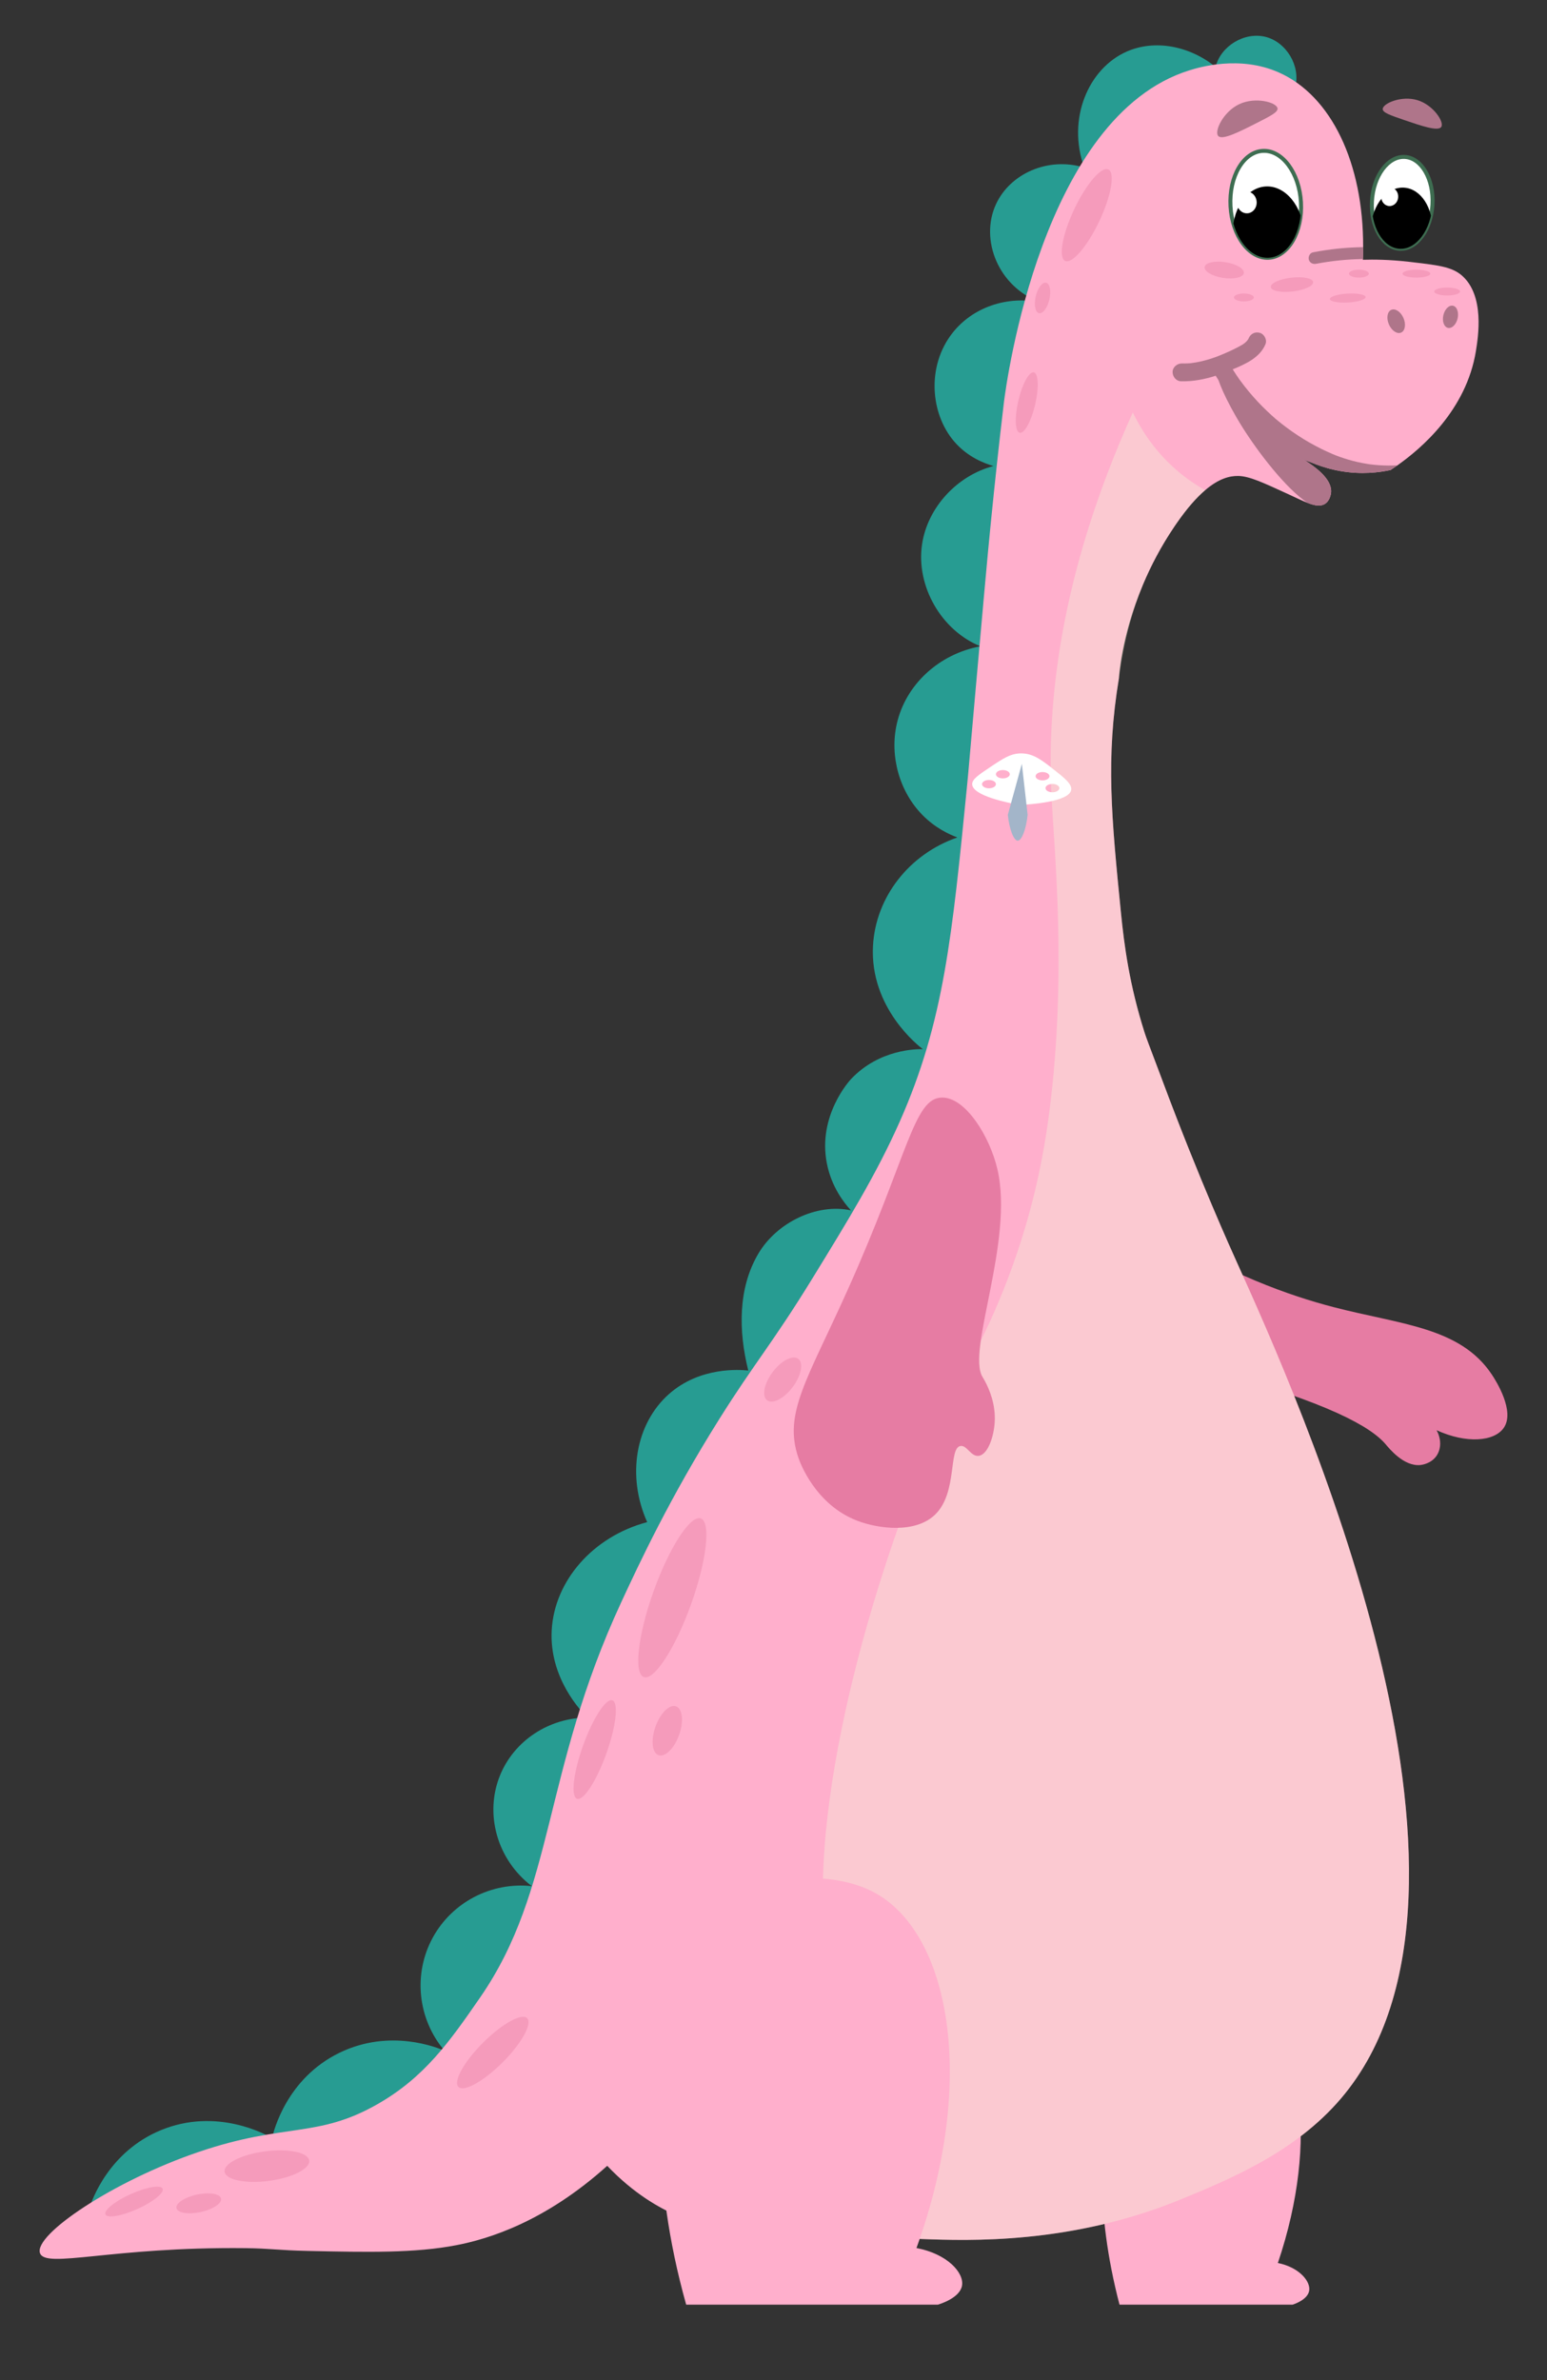 <?xml version="1.0" encoding="utf-8"?>
<!-- Generator: Adobe Illustrator 25.0.0, SVG Export Plug-In . SVG Version: 6.00 Build 0)  -->
<svg version="1.1" xmlns="http://www.w3.org/2000/svg" xmlns:xlink="http://www.w3.org/1999/xlink" x="0px" y="0px"
	 viewBox="150 370 780 1200" style="enable-background:new 0 0 1080 1920;" xml:space="preserve">
<rect x="150" y="370" width="780" height="1200" fill="#333333" stroke="none"/>
<style type="text/css">
	.dino2-style0{fill:none;}
	.dino2-style1{fill:url(#SVGID_1_);}
	.dino2-style2{fill:#FFFFFF;}
	.dino2-style3{fill:url(#SVGID_2_);}
	.dino2-style4{fill:url(#SVGID_3_);}
	.dino2-style5{fill:url(#SVGID_4_);}
	.dino2-style6{fill:url(#SVGID_5_);}
	.dino2-style7{fill:url(#SVGID_6_);}
	.dino2-style8{fill:url(#SVGID_7_);}
	.dino2-style9{fill:url(#SVGID_8_);}
	.dino2-style10{fill:url(#SVGID_9_);}
	.dino2-style11{fill:url(#SVGID_10_);}
	.dino2-style12{fill:url(#SVGID_11_);}
	.dino2-style13{fill:url(#SVGID_12_);}
	.dino2-style14{fill:url(#SVGID_13_);}
	.dino2-style15{fill:url(#SVGID_14_);}
	.dino2-style16{fill:url(#SVGID_15_);}
	.dino2-style17{fill:url(#SVGID_16_);}
	.dino2-style18{fill:url(#SVGID_17_);}
	.dino2-style19{fill:url(#SVGID_18_);}
	.dino2-style20{fill:url(#SVGID_19_);}
	.dino2-style21{fill:url(#SVGID_20_);}
	.dino2-style22{fill:url(#SVGID_21_);}
	.dino2-style23{fill:url(#SVGID_22_);}
	.dino2-style24{fill:url(#SVGID_23_);}
	.dino2-style25{fill:url(#SVGID_24_);}
	.dino2-style26{fill:url(#SVGID_25_);}
	.dino2-style27{fill:url(#SVGID_26_);}
	.dino2-style28{fill:url(#SVGID_27_);}
	.dino2-style29{fill:url(#SVGID_28_);}
	.dino2-style30{fill:url(#SVGID_29_);}
	.dino2-style31{fill:url(#SVGID_30_);}
	.dino2-style32{fill:url(#SVGID_31_);}
	.dino2-style33{fill:url(#SVGID_32_);}
	.dino2-style34{fill:url(#SVGID_33_);}
	.dino2-style35{fill:url(#SVGID_34_);}
	.dino2-style36{fill:url(#SVGID_35_);}
	.dino2-style37{fill:url(#SVGID_36_);}
	.dino2-style38{fill:url(#SVGID_37_);}
	.dino2-style39{fill:url(#SVGID_38_);}
	.dino2-style40{fill:url(#SVGID_39_);}
	.dino2-style41{fill:url(#SVGID_40_);}
	.dino2-style42{fill:url(#SVGID_41_);}
	.dino2-style43{fill:url(#SVGID_42_);}
	.dino2-style44{fill:url(#SVGID_43_);}
	.dino2-style45{fill:url(#SVGID_44_);}
	.dino2-style46{fill:url(#SVGID_45_);}
	.dino2-style47{fill:url(#SVGID_46_);}
	.dino2-style48{fill:url(#SVGID_47_);}
	.dino2-style49{fill:url(#SVGID_48_);}
	.dino2-style50{fill:url(#SVGID_49_);}
	.dino2-style51{fill:url(#SVGID_50_);}
	.dino2-style52{fill:url(#SVGID_51_);}
	.dino2-style53{fill:url(#SVGID_52_);}
	.dino2-style54{fill:url(#SVGID_53_);}
	.dino2-style55{fill:url(#SVGID_54_);}
	.dino2-style56{fill:url(#SVGID_55_);}
	.dino2-style57{fill:url(#SVGID_56_);}
	.dino2-style58{fill:url(#SVGID_57_);}
	.dino2-style59{fill:url(#SVGID_58_);}
	.dino2-style60{fill:url(#SVGID_59_);}
	.dino2-style61{fill:url(#SVGID_60_);}
	.dino2-style62{fill:url(#SVGID_61_);}
	.dino2-style63{fill:url(#SVGID_62_);}
	.dino2-style64{fill:url(#SVGID_63_);}
	.dino2-style65{fill:url(#SVGID_64_);}
	.dino2-style66{fill:url(#SVGID_65_);}
	.dino2-style67{fill:url(#SVGID_66_);}
	.dino2-style68{fill:url(#SVGID_67_);}
	.dino2-style69{fill:url(#SVGID_68_);}
	.dino2-style70{fill:url(#SVGID_69_);}
	.dino2-style71{fill:url(#SVGID_70_);}
	.dino2-style72{fill:url(#SVGID_71_);}
	.dino2-style73{fill:url(#SVGID_72_);}
	.dino2-style74{fill:url(#SVGID_73_);}
	.dino2-style75{fill:url(#SVGID_74_);}
	.dino2-style76{fill:url(#SVGID_75_);}
	.dino2-style77{fill:url(#SVGID_76_);}
	.dino2-style78{fill:url(#SVGID_77_);}
	.dino2-style79{fill:url(#SVGID_78_);}
	.dino2-style80{fill:url(#SVGID_79_);}
	.dino2-style81{fill:url(#SVGID_80_);}
	.dino2-style82{fill:url(#SVGID_81_);}
	.dino2-style83{fill:url(#SVGID_82_);}
	.dino2-style84{fill:url(#SVGID_83_);}
	.dino2-style85{fill: #FFAFCC;}
	.dino2-style86{fill: #e67ca3;}
	.dino2-style87{fill:#279c92;}
	.dino2-style88{fill:#FFFFFF;stroke:#3E6D51;stroke-width:2;stroke-miterlimit:10;}
	.dino2-style89{clip-path:url(#SVGID_85_);}
	.dino2-style90{clip-path:url(#SVGID_85_);fill:#FFFFFF;}
	.dino2-style91{clip-path:url(#SVGID_87_);}
	.dino2-style92{clip-path:url(#SVGID_87_);fill:#FFFFFF;}
	.dino2-style93{fill:#af758a;}
	.dino2-style94{opacity:0.35;fill:#F2F9D9;}
	.dino2-style95{opacity:0.4;}
	.dino2-style96{fill:#A3B5C9;}
	.dino2-style97{clip-path:url(#SVGID_89_);}
	.dino2-style98{clip-path:url(#SVGID_89_);fill:#FFFFFF;}
	.dino2-style99{clip-path:url(#SVGID_91_);}
	.dino2-style100{clip-path:url(#SVGID_91_);fill:#FFFFFF;}
	.dino2-style101{clip-path:url(#SVGID_93_);}
	.dino2-style102{clip-path:url(#SVGID_93_);fill:#FFFFFF;}
	.dino2-style103{clip-path:url(#SVGID_95_);}
	.dino2-style104{clip-path:url(#SVGID_95_);fill:#FFFFFF;}
	.dino2-style105{fill:#CAE2FF;}
	.dino2-style106{fill:none;stroke:#F7263A;stroke-width:6;stroke-linecap:round;stroke-linejoin:round;stroke-miterlimit:10;}
	.dino2-style107{clip-path:url(#SVGID_97_);}
	.dino2-style108{clip-path:url(#SVGID_97_);fill:#FFFFFF;}
	.dino2-style109{clip-path:url(#SVGID_99_);}
	.dino2-style110{clip-path:url(#SVGID_99_);fill:#FFFFFF;}
	.dino2-style111{clip-path:url(#SVGID_101_);}
	.dino2-style112{clip-path:url(#SVGID_101_);fill:#FFFFFF;}
	.dino2-style113{clip-path:url(#SVGID_103_);}
	.dino2-style114{clip-path:url(#SVGID_103_);fill:#FFFFFF;}
	.dino2-style115{clip-path:url(#SVGID_105_);}
	.dino2-style116{clip-path:url(#SVGID_105_);fill:#FFFFFF;}
	.dino2-style117{clip-path:url(#SVGID_107_);}
	.dino2-style118{clip-path:url(#SVGID_107_);fill:#FFFFFF;}
	.dino2-style119{clip-path:url(#SVGID_109_);}
	.dino2-style120{clip-path:url(#SVGID_109_);fill:#FFFFFF;}
	.dino2-style121{clip-path:url(#SVGID_111_);}
	.dino2-style122{clip-path:url(#SVGID_111_);fill:#FFFFFF;}
	.dino2-style123{fill:#3E6D51;}
	.dino2-style124{fill:#F9E178;}
	.dino2-style125{fill:#FFC0DA;}
	.dino2-style126{fill:#FFCCE3;}
	.dino2-style127{fill:#F7B0D0;}
	.dino2-style128{fill:#F7D02D;}
	.dino2-style129{fill:#F7D548;}
	.dino2-style130{fill:#A54830;}
	.dino2-style131{opacity:0.13;fill:#491913;}
	.dino2-style132{fill:#B55848;}
	.dino2-style133{fill:#F0F6F7;}
	.dino2-style134{opacity:0.2;}
	.dino2-style135{fill:#D3D3D3;}
	.dino2-style136{fill:#FF6F48;}
	.dino2-style137{opacity:0.24;fill:url(#SVGID_112_);}
	.dino2-style138{opacity:0.38;fill:#AD5225;}
	.dino2-style139{fill:#4848D3;}
	.dino2-style140{clip-path:url(#SVGID_114_);fill:#F4E49F;}
	.dino2-style141{opacity:0.64;fill:#1D1D96;}
</style>
<g id="dino2">
	<g>
		<g>
			<path class="dino2-style85" d="M726.53,1384.97c15.42-13.5,39.09-13.79,52.92-6c26.13,14.73,36.15,69.07,14.85,132
				c10.74,2.16,16.61,9.24,15.78,14c-0.77,4.47-7.4,6.69-8.36,7c-29.09,0-58.18,0-87.26,0c-12.75-48.61-9.35-85.83-5.57-107
				C712.89,1402.58,718.41,1392.08,726.53,1384.97z"/>
			<path class="dino2-style86" d="M732.75,989.29c36.36,23.14,67.72,34.02,89.4,39.68c34.07,8.89,64,10.05,80,34c2.03,3.04,11.93,18.56,6,27
				c-4.8,6.83-18.77,8-33.82,1.12c2.39,4.35,2.41,9.31,0,12.87c-2.77,4.07-7.59,4.62-8.19,4.68c-8.44,0.82-15.82-8.51-17.55-10.53
				c-7.26-8.51-28.1-20.9-88.93-37.44"/>
			<g>
				<path class="dino2-style87" d="M704.66,475.47c32.81-20.55,65.62-41.09,98.43-61.64c2.71-10.54-4.47-22.6-15.02-25.25
					c-10.56-2.65-22.57,4.58-25.17,15.15c-13.27-10.69-30.67-13.92-44.73-7.76c-19.44,8.51-30.3,34-21.5,58.5
					c-18.33-5.54-37.4,3.1-44.5,18.5c-8.27,17.94,1.22,41.79,22.5,49.5c-16.97-3.49-34.32,2.47-44.5,15.5
					c-12.93,16.54-11.21,40.49,0.98,54.68c6.7,7.79,15.13,10.98,19.76,12.32c-18.23,4.73-33.31,20.85-36.03,39.6
					c-3.05,21.03,9.76,43.32,29.46,51.28c-21.08,3.93-37.74,19.41-42.18,39.12c-3.68,16.36,1.38,34.21,13,46
					c6.31,6.4,13.18,9.63,17.55,11.26c-24.42,8.42-41.28,30.24-42.55,54.74c-1.62,31.31,23.06,50.44,25.13,51.99
					c-3.13-0.05-21.87-0.02-36.13,15.01c-0.79,0.83-17,18.51-12.25,42.63c2.36,11.99,8.81,20.03,12.15,23.65
					c-17.17-3.73-37.47,6.08-46.78,21.95c-10.23,17.43-9.95,38.95-5,58.8c-4.05-0.42-24.35-2.1-40.11,11.97
					c-16.59,14.8-21.36,40.98-10.86,64.45c-27.51,7.34-46.8,29.74-48.14,54.55c-1.3,24.13,14.91,40.91,18,44
					c-19.44,0.11-36.86,11.64-44,29c-8.01,19.49-1.56,42.71,16,56c-20.41-2.25-40.23,8.07-50,26c-9.97,18.3-7.59,41.05,6,57
					c-3.41-1.49-27.34-11.47-53,1c-26.73,12.99-33.23,39.61-34,43c-2.84-1.66-27.75-15.62-56-4c-26.37,10.85-34.84,35.44-36,39
					c11.1-1.77,28.64-4.72,50-9c113.48-22.74,225.05-45.1,239.5-102.5c2.34-9.3,3.52-25.04-8-48c17-28.67,34-57.33,51-86
					c18-18.67,36-37.33,54-56c11-22,22-44,33-66c12.67-31,25.33-62,38-93c-1.67-36.67-3.33-73.33-5-110c3-37.67,6-75.33,9-113
					c7.33-54.67,14.67-109.33,22-164c0-9.33,0-18.67,0-28C687.32,563.47,695.99,519.47,704.66,475.47z"/>
			</g>
			<path class="dino2-style85" d="M894.16,546.97c-4.85,30.04-27.86,49.38-39.57,57.65c-1.29,0.92-2.45,1.7-3.43,2.35
				c-5.54,1.2-14.62,2.43-25.5,0.5c-1.74-0.31-3.4-0.67-4.98-1.09c-0.47-0.12-0.93-0.24-1.38-0.37c-2.13-0.6-4.11-1.27-5.93-1.97
				c-1.27-0.49-2.45-1-3.56-1.51c-1.79-0.82-4.01-2.27-4.15-2.06c-0.09,0.13,0.87,0.72,2.35,1.67c0.02,0.02,0.04,0.03,0.07,0.05
				c4.42,2.86,13.34,8.89,13.08,15.78c-0.01,0.17-0.21,4.12-3,6c-2.23,1.51-5.14,1.03-8.84-0.41c-2.89-1.12-6.26-2.81-10.16-4.59
				c-12.11-5.52-19.19-8.96-25-9c-4.14-0.03-9.57,1.25-16.5,7.16c-4.25,3.62-9.07,8.98-14.5,16.84c-0.25,0.36-0.5,0.73-0.76,1.11
				c-0.17,0.25-0.33,0.49-0.5,0.74c-6.59,9.82-11.62,19.54-15.46,28.58c-0.08,0.19-0.16,0.39-0.24,0.58
				c-11.12,26.45-12.04,46.99-12.04,46.99c-6.7,40.44-3.73,70.33,1,118c1.69,17.01,4.36,36.74,11.86,60.39
				c0.82,2.56,2.96,8.12,6.87,18.57c0.68,1.79,1.43,3.78,2.27,6.04c18.62,49.94,35.11,86.2,37.5,91.5
				c30.34,67.29,142.42,315.8,52.5,421.5c-23.17,27.23-56.18,40.8-81,51c-55.15,22.66-106.78,20.78-130.44,19.9
				c-3.2-0.12-0.76-0.07-14.52-0.84c-0.34-0.02-0.68-0.04-1.04-0.06c-75.08-4.17-88.48-2.5-108-11c-8.77-3.82-21.57-10.91-35-25
				c-31.27,28.12-59.56,36.81-76,40c-20.9,4.06-44.81,3.55-74.43,2.92c-15.77-0.33-19.3-1.28-32.07-1.42
				c-67.48-0.73-100.74,10.55-103.5,2.5c-3.18-9.27,36.79-36.3,80-51c43.69-14.86,59.75-6.78,90-24c23.79-13.54,36.37-31.35,52-54
				c37.82-54.82,31.21-113.11,71-199c9.38-20.25,24.58-52.78,49.5-92.5c17.92-28.56,26.81-38.14,47-71
				c17.76-28.91,32.27-52.53,44-79c22.3-50.31,26.4-93.45,34-170c0.89-8.96,0.64-7.71,8.5-95.5c1.01-11.29,2.59-28.82,5-52
				c2.31-22.17,4.48-40.8,5-45c1.37-11.02,19.44-144.4,93.5-167.5c4.93-1.54,25.31-7.68,45,1c26.67,11.76,42.8,45.89,42.64,88.14
				c0,1.98-0.04,3.98-0.13,6.01c0,0.12-0.01,0.23-0.01,0.35c5.35-0.16,13.36-0.12,23,1c14.45,1.68,21.78,2.39,27,7
				C898.66,519.12,895.31,539.83,894.16,546.97z"/>
			<g>
				
					<ellipse transform="matrix(0.998 -0.056 0.056 0.998 -25.382 45.16)" class="dino2-style88" cx="788.66" cy="472.97" rx="17.8" ry="27"/>
				<g>
					<defs>
						
							<ellipse id="SVGID_84_" transform="matrix(0.998 -0.056 0.056 0.998 -25.382 45.16)" cx="788.66" cy="472.97" rx="17.8" ry="27"/>
					</defs>
					<clipPath id="SVGID_85_">
						<use xlink:href="#SVGID_84_"  style="overflow:visible;"/>
					</clipPath>
					<g class="dino2-style89">
						<ellipse transform="matrix(0.998 -0.056 0.056 0.998 -26.249 45.261)" cx="790.03" cy="488.42" rx="18" ry="24.5"/>
					</g>
					
						<ellipse transform="matrix(0.998 -0.056 0.056 0.998 -25.343 44.619)" class="dino2-style90" cx="779.09" cy="472.01" rx="5" ry="5.5"/>
				</g>
			</g>
			<g>
				
					<ellipse transform="matrix(0.056 -0.998 0.998 0.056 338.137 1301.185)" class="dino2-style88" cx="857.04" cy="471.81" rx="23.2" ry="15.29"/>
				<g>
					<defs>
						
							<ellipse id="SVGID_86_" transform="matrix(0.056 -0.998 0.998 0.056 338.137 1301.185)" cx="857.04" cy="471.81" rx="23.2" ry="15.29"/>
					</defs>
					<clipPath id="SVGID_87_">
						<use xlink:href="#SVGID_86_"  style="overflow:visible;"/>
					</clipPath>
					<g class="dino2-style91">
						
							<ellipse transform="matrix(0.056 -0.998 0.998 0.056 324.537 1313.451)" cx="856.72" cy="485.13" rx="21.05" ry="15.47"/>
					</g>
					
						<ellipse transform="matrix(0.056 -0.998 0.998 0.056 335.284 1291.949)" class="dino2-style92" cx="850.73" cy="468.7" rx="4.73" ry="4.3"/>
				</g>
			</g>
			<path class="dino2-style93" d="M774.89,422.49c-8.1,3.78-12.74,13.65-10.69,16.04c1.99,2.33,10.6-2.03,19.25-6.42
				c7.09-3.59,10.98-5.56,10.69-7.49C793.7,421.62,783.1,418.66,774.89,422.49z"/>
			<path class="dino2-style93" d="M864.72,420.51c7.99,2.45,13.57,10.99,11.98,13.47c-1.54,2.41-10.08-0.51-18.66-3.45
				c-7.03-2.41-10.89-3.73-10.87-5.55C847.19,422.15,856.62,418.03,864.72,420.51z"/>
			
				<ellipse transform="matrix(0.919 -0.395 0.395 0.919 -140.681 380.265)" class="dino2-style93" cx="853.66" cy="531.97" rx="4.01" ry="6.24"/>
			
				<ellipse transform="matrix(0.225 -0.975 0.975 0.225 166.47 1269.132)" class="dino2-style93" cx="880.66" cy="529.97" rx="5.72" ry="3.68"/>
			<g>
				<path class="dino2-style93" d="M837.3,494.61c0,1.98-0.04,3.98-0.13,6.01c-7.91,0.1-15.79,0.89-23.57,2.38
					c-1.59,0.31-3.23-0.43-3.69-2.09c-0.4-1.48,0.51-3.38,2.1-3.69C820.35,495.61,828.81,494.72,837.3,494.61z"/>
			</g>
			<path class="dino2-style94" d="M826.16,1427.97c-23.17,27.23-56.18,40.8-81,51c-55.15,22.66-106.78,20.78-130.44,19.9
				c-3.2-0.12-0.76-0.07-14.52-0.84c-27.6-57.5-37.53-133.48-35.04-187.06c4.04-87.07,44.84-200.81,71-249
				c4.33-7.98,19.48-34.81,31-74c7.01-23.84,10.17-43.73,12-58c8.83-68.99,2.37-131.09,1-159c-2.21-45.18,3.56-110.16,41-193
				c3.5,7.19,10.14,18.73,22,29c4.99,4.32,10.02,7.65,14.5,10.16c-4.25,3.62-9.07,8.98-14.5,16.84c-0.25,0.36-0.5,0.73-0.76,1.11
				c-0.17,0.24-0.33,0.49-0.5,0.74c-4.22,6.21-10.07,15.51-15.46,28.58c-0.08,0.19-0.16,0.39-0.24,0.58
				c-4.99,12.23-9.56,27.71-12.04,46.99c-6.7,40.44-3.73,70.33,1,118c1.69,17.01,4.36,36.74,11.86,60.39
				c1.09,4.28,2.13,6.1,6.87,18.57c0.68,1.79,1.43,3.78,2.27,6.04c18.62,49.94,35.11,86.2,37.5,91.5
				C804,1073.76,916.08,1322.27,826.16,1427.97z"/>
			<path class="dino2-style93" d="M821.16,617.97c-0.01,0.17-0.21,4.12-3,6c-2.23,1.51-5.14,1.03-8.84-0.41
				c-10.7-6.98-24.83-25.25-33.16-38.59c-7.91-12.67-13.29-25.21-12-26c1.58-0.97,8.66,18.52,29,32
				c12.17,8.07,22.56,9.66,27.52,15.41c-4.2-1.07-7.84-2.46-10.87-3.85c-1.79-0.82-4.01-2.27-4.15-2.06
				C805.3,601,821.51,608.72,821.16,617.97z"/>
			<path class="dino2-style86" d="M624.98,923.36c-14.34,0.11-17.02,29.01-47.73,97.29c-20.35,45.25-32.32,61.92-24.74,84.2
				c0.8,2.36,8.47,23.77,29.79,31.9c10.76,4.1,29.37,6.48,39.26-3.19c11.35-11.11,6.52-33.54,12.73-34.52
				c3.26-0.51,5.27,5.55,9.24,4.95c4.59-0.69,7.57-9.66,8-16.98c0.54-9.12-2.81-16.71-4.83-20.49c-0.65-1.22-1.18-2.08-1.31-2.28
				c-8.11-13.36,15.94-68.47,7.5-104.75C649.05,942.99,636.85,923.27,624.98,923.36z"/>
			<path class="dino2-style93" d="M845.31,604.55c-1.44-0.09-2.86-0.23-4.28-0.41c0,0-0.44-0.05-0.63-0.08c-0.38-0.06-0.75-0.12-1.12-0.18
				c-0.83-0.13-1.65-0.28-2.47-0.44c-3.05-0.59-6.06-1.37-9.02-2.33c-3.24-1.04-5.56-1.97-8.22-3.23c-0.12-0.06-0.24-0.09-0.37-0.14
				c-0.1-0.05-0.2-0.11-0.3-0.16c-0.24-0.11-0.48-0.22-0.72-0.33c-0.01,0-0.2-0.09-0.38-0.17c0,0-0.01-0.01-0.04-0.02
				c-0.04-0.02-0.08-0.04-0.11-0.05c-0.02-0.01-0.05-0.02-0.08-0.04c0,0,0,0-0.01,0c0-0.01,0-0.01-0.01-0.01s-0.02-0.01-0.03-0.01
				c-0.01-0.01-0.02-0.01-0.02-0.01s-0.01,0-0.01-0.01c0,0-0.01,0-0.02-0.01c-0.01,0-0.01,0-0.01,0c-0.08-0.04-0.16-0.08-0.19-0.1
				c-0.24-0.11-0.48-0.23-0.72-0.34c-1.06-0.52-2.12-1.06-3.17-1.62c-2.04-1.08-4.05-2.23-6.02-3.43c-3.88-2.38-7.62-4.99-11.2-7.81
				c-0.82-0.64-1.64-1.31-2.44-1.98c-0.01-0.02-0.04-0.04-0.07-0.06c-0.03-0.02-0.07-0.05-0.1-0.08c-0.22-0.19-0.55-0.48-0.63-0.54
				c-0.5-0.44-0.99-0.87-1.48-1.31c-1.67-1.5-3.3-3.05-4.88-4.64c-3.26-3.28-6.32-6.75-9.16-10.4c-0.77-0.99-1.52-1.99-2.26-3
				c-0.13-0.2-0.27-0.38-0.41-0.57c0,0,0,0-0.01-0.01s-0.01-0.02-0.02-0.03c0-0.01-0.01-0.02-0.02-0.03c0-0.02-0.02-0.04-0.04-0.06
				c0-0.01-0.01-0.02-0.02-0.03c-0.02-0.03-0.04-0.07-0.07-0.11c-0.38-0.54-0.75-1.08-1.12-1.63c-0.65-0.96-1.29-1.94-1.9-2.92
				c6.52-2.7,13.78-5.93,16.55-12.77c0.88-2.19-0.69-5.06-2.91-5.66c-2.5-0.68-4.72,0.57-5.66,2.91c-0.03,0.07-0.04,0.11-0.06,0.16
				c-0.02,0.03-0.04,0.05-0.07,0.09c-0.13,0.18-0.25,0.36-0.37,0.55c-0.01,0-0.31,0.42-0.44,0.55c-0.26,0.26-0.53,0.51-0.8,0.74
				c-0.21,0.18-0.42,0.34-0.64,0.51c0.31-0.25-0.42,0.29-0.53,0.36c-0.64,0.4-1.29,0.77-1.96,1.12c-3.05,1.62-6.23,3.05-9.43,4.35
				c-0.42,0.17-0.83,0.34-1.25,0.5c-0.09,0.03-0.55,0.21-0.74,0.28c-0.79,0.29-1.58,0.57-2.38,0.83c-1.69,0.55-3.41,1.04-5.15,1.44
				c-1.65,0.38-3.33,0.68-5.01,0.89c-0.2,0.02-0.4,0.05-0.6,0.07c-0.43,0.03-0.86,0.06-1.29,0.08c-0.96,0.05-1.92,0.05-2.89,0.03
				c-2.35-0.05-4.69,1.85-4.68,4.31c0.01,2.4,1.79,4.63,4.31,4.68c5.99,0.13,11.79-0.99,17.42-2.79c0,0,0,0,0,0
				c9.59,15.65,22.8,29.05,38.36,38.82c2.18,1.37,4.41,2.66,6.68,3.87c0.02,0.02,0.04,0.03,0.07,0.05l4.62,1.57
				c0.22,0.09,0.44,0.17,0.66,0.26c0,0.01,0,0.01,0.01,0.02c0.2,0.08,0.4,0.15,0.6,0.22c0.15,0.06,0.31,0.11,0.46,0.17
				c0.63,0.23,1.29,0.46,1.96,0.68c0.23,0.08,0.47,0.15,0.7,0.23c0.72,0.23,1.45,0.45,2.21,0.67c0.45,0.13,0.91,0.25,1.38,0.37
				c1.58,0.42,3.24,0.78,4.98,1.09c10.88,1.93,19.96,0.7,25.5-0.5c0.98-0.65,2.14-1.43,3.43-2.35
				C851.5,604.78,848.39,604.76,845.31,604.55z"/>
			<path class="dino2-style85" d="M513.52,1332.14c22.43-18.36,56.86-18.75,76.97-8.16c38.01,20.02,52.58,93.89,21.6,179.44
				c15.62,2.94,24.15,12.56,22.95,19.03c-1.12,6.07-10.76,9.09-12.15,9.52c-42.31,0-84.62,0-126.92,0
				c-18.54-66.08-13.61-116.67-8.1-145.45C493.69,1356.08,501.72,1341.81,513.52,1332.14z"/>
			<g class="dino2-style95">
				<path class="dino2-style86" d="M812.08,512.2c0.23,1.92-4.37,4.04-10.26,4.75c-5.9,0.7-10.86-0.28-11.09-2.2
					c-0.23-1.92,4.37-4.04,10.26-4.75C806.89,509.29,811.85,510.28,812.08,512.2z"/>
				<ellipse class="dino2-style86" cx="835.16" cy="507.97" rx="5" ry="2"/>
				<ellipse class="dino2-style86" cx="777.16" cy="519.97" rx="5" ry="2"/>
				
					<ellipse transform="matrix(0.998 -0.056 0.056 0.998 -27.977 47.565)" class="dino2-style86" cx="830.04" cy="520.23" rx="9.01" ry="2.25"/>
				<ellipse class="dino2-style86" cx="864.16" cy="507.97" rx="7" ry="2"/>
				<ellipse class="dino2-style86" cx="879.66" cy="516.97" rx="6.5" ry="2"/>
				
					<ellipse transform="matrix(0.154 -0.988 0.988 0.154 149.22 1186.182)" class="dino2-style86" cx="767.16" cy="505.97" rx="4" ry="10"/>
				
					<ellipse transform="matrix(0.338 -0.941 0.941 0.338 -782.467 1238.544)" class="dino2-style86" cx="489.16" cy="1175.47" rx="42.5" ry="10"/>
				
					<ellipse transform="matrix(0.338 -0.941 0.941 0.338 -880.411 1252.401)" class="dino2-style86" cx="450.03" cy="1252.02" rx="26.38" ry="6.21"/>
				
					<ellipse transform="matrix(0.338 -0.941 0.941 0.338 -847.252 1280.564)" class="dino2-style86" cx="486.63" cy="1242.53" rx="13.07" ry="6.31"/>
				
					<ellipse transform="matrix(0.6 -0.8 0.8 0.6 -634.575 861.935)" class="dino2-style86" cx="544.63" cy="1065.53" rx="13.07" ry="6.31"/>
				
					<ellipse transform="matrix(0.992 -0.131 0.131 0.992 -188.269 49.506)" class="dino2-style86" cx="283.66" cy="1461.47" rx="21.5" ry="7.5"/>
				
					<ellipse transform="matrix(0.912 -0.411 0.411 0.912 -588.547 219.689)" class="dino2-style86" cx="217.06" cy="1479.72" rx="15.8" ry="4.11"/>
				
					<ellipse transform="matrix(0.977 -0.211 0.211 0.977 -307.271 86.371)" class="dino2-style86" cx="250.66" cy="1481.47" rx="11.5" ry="4.5"/>
				
					<ellipse transform="matrix(0.707 -0.707 0.707 0.707 -876.7 693.398)" class="dino2-style86" cx="398.66" cy="1404.97" rx="24.5" ry="7"/>
				
					<ellipse transform="matrix(0.427 -0.904 0.904 0.427 -32.702 905.321)" class="dino2-style86" cx="698.16" cy="478.47" rx="25.5" ry="7"/>
				
					<ellipse transform="matrix(0.228 -0.974 0.974 0.228 -42.849 1092.46)" class="dino2-style86" cx="667.54" cy="573.25" rx="15.64" ry="4.35"/>
				
					<ellipse transform="matrix(0.228 -0.974 0.974 0.228 14.666 1059.503)" class="dino2-style86" cx="675.52" cy="520.5" rx="7.87" ry="3.53"/>
			</g>
		</g>
		<g>
			<path class="dino2-style2" d="M681.14,757.85c-5.86-4.6-10.04-7.89-16-8c-5.4-0.1-9.24,2.47-16,7c-5.8,3.88-9.07,6.07-8.96,8.6
				c0.24,5.78,18.03,9.33,23.96,10.4c5.14-0.26,24.95-1.52,25.96-7.6C690.59,765.28,686.45,762.03,681.14,757.85z M648.64,767.45
				c-1.93,0-3.5-0.94-3.5-2.1s1.57-2.1,3.5-2.1s3.5,0.94,3.5,2.1S650.57,767.45,648.64,767.45z M655.64,762.45
				c-1.93,0-3.5-0.94-3.5-2.1s1.57-2.1,3.5-2.1s3.5,0.94,3.5,2.1S657.57,762.45,655.64,762.45z M672.14,761.35
				c0-1.16,1.57-2.1,3.5-2.1s3.5,0.94,3.5,2.1s-1.57,2.1-3.5,2.1S672.14,762.51,672.14,761.35z M680.64,769.45
				c-1.93,0-3.5-0.94-3.5-2.1s1.57-2.1,3.5-2.1s3.5,0.94,3.5,2.1S682.57,769.45,680.64,769.45z"/>
			<path class="dino2-style96" d="M658.14,780.85c2.36-8.58,4.72-17.17,7.08-25.75c0.97,8.58,1.95,17.17,2.92,25.75c-0.83,7.62-3.06,13-5,13
				S658.97,788.47,658.14,780.85z"/>
		</g>
	</g>
</g>
</svg>
